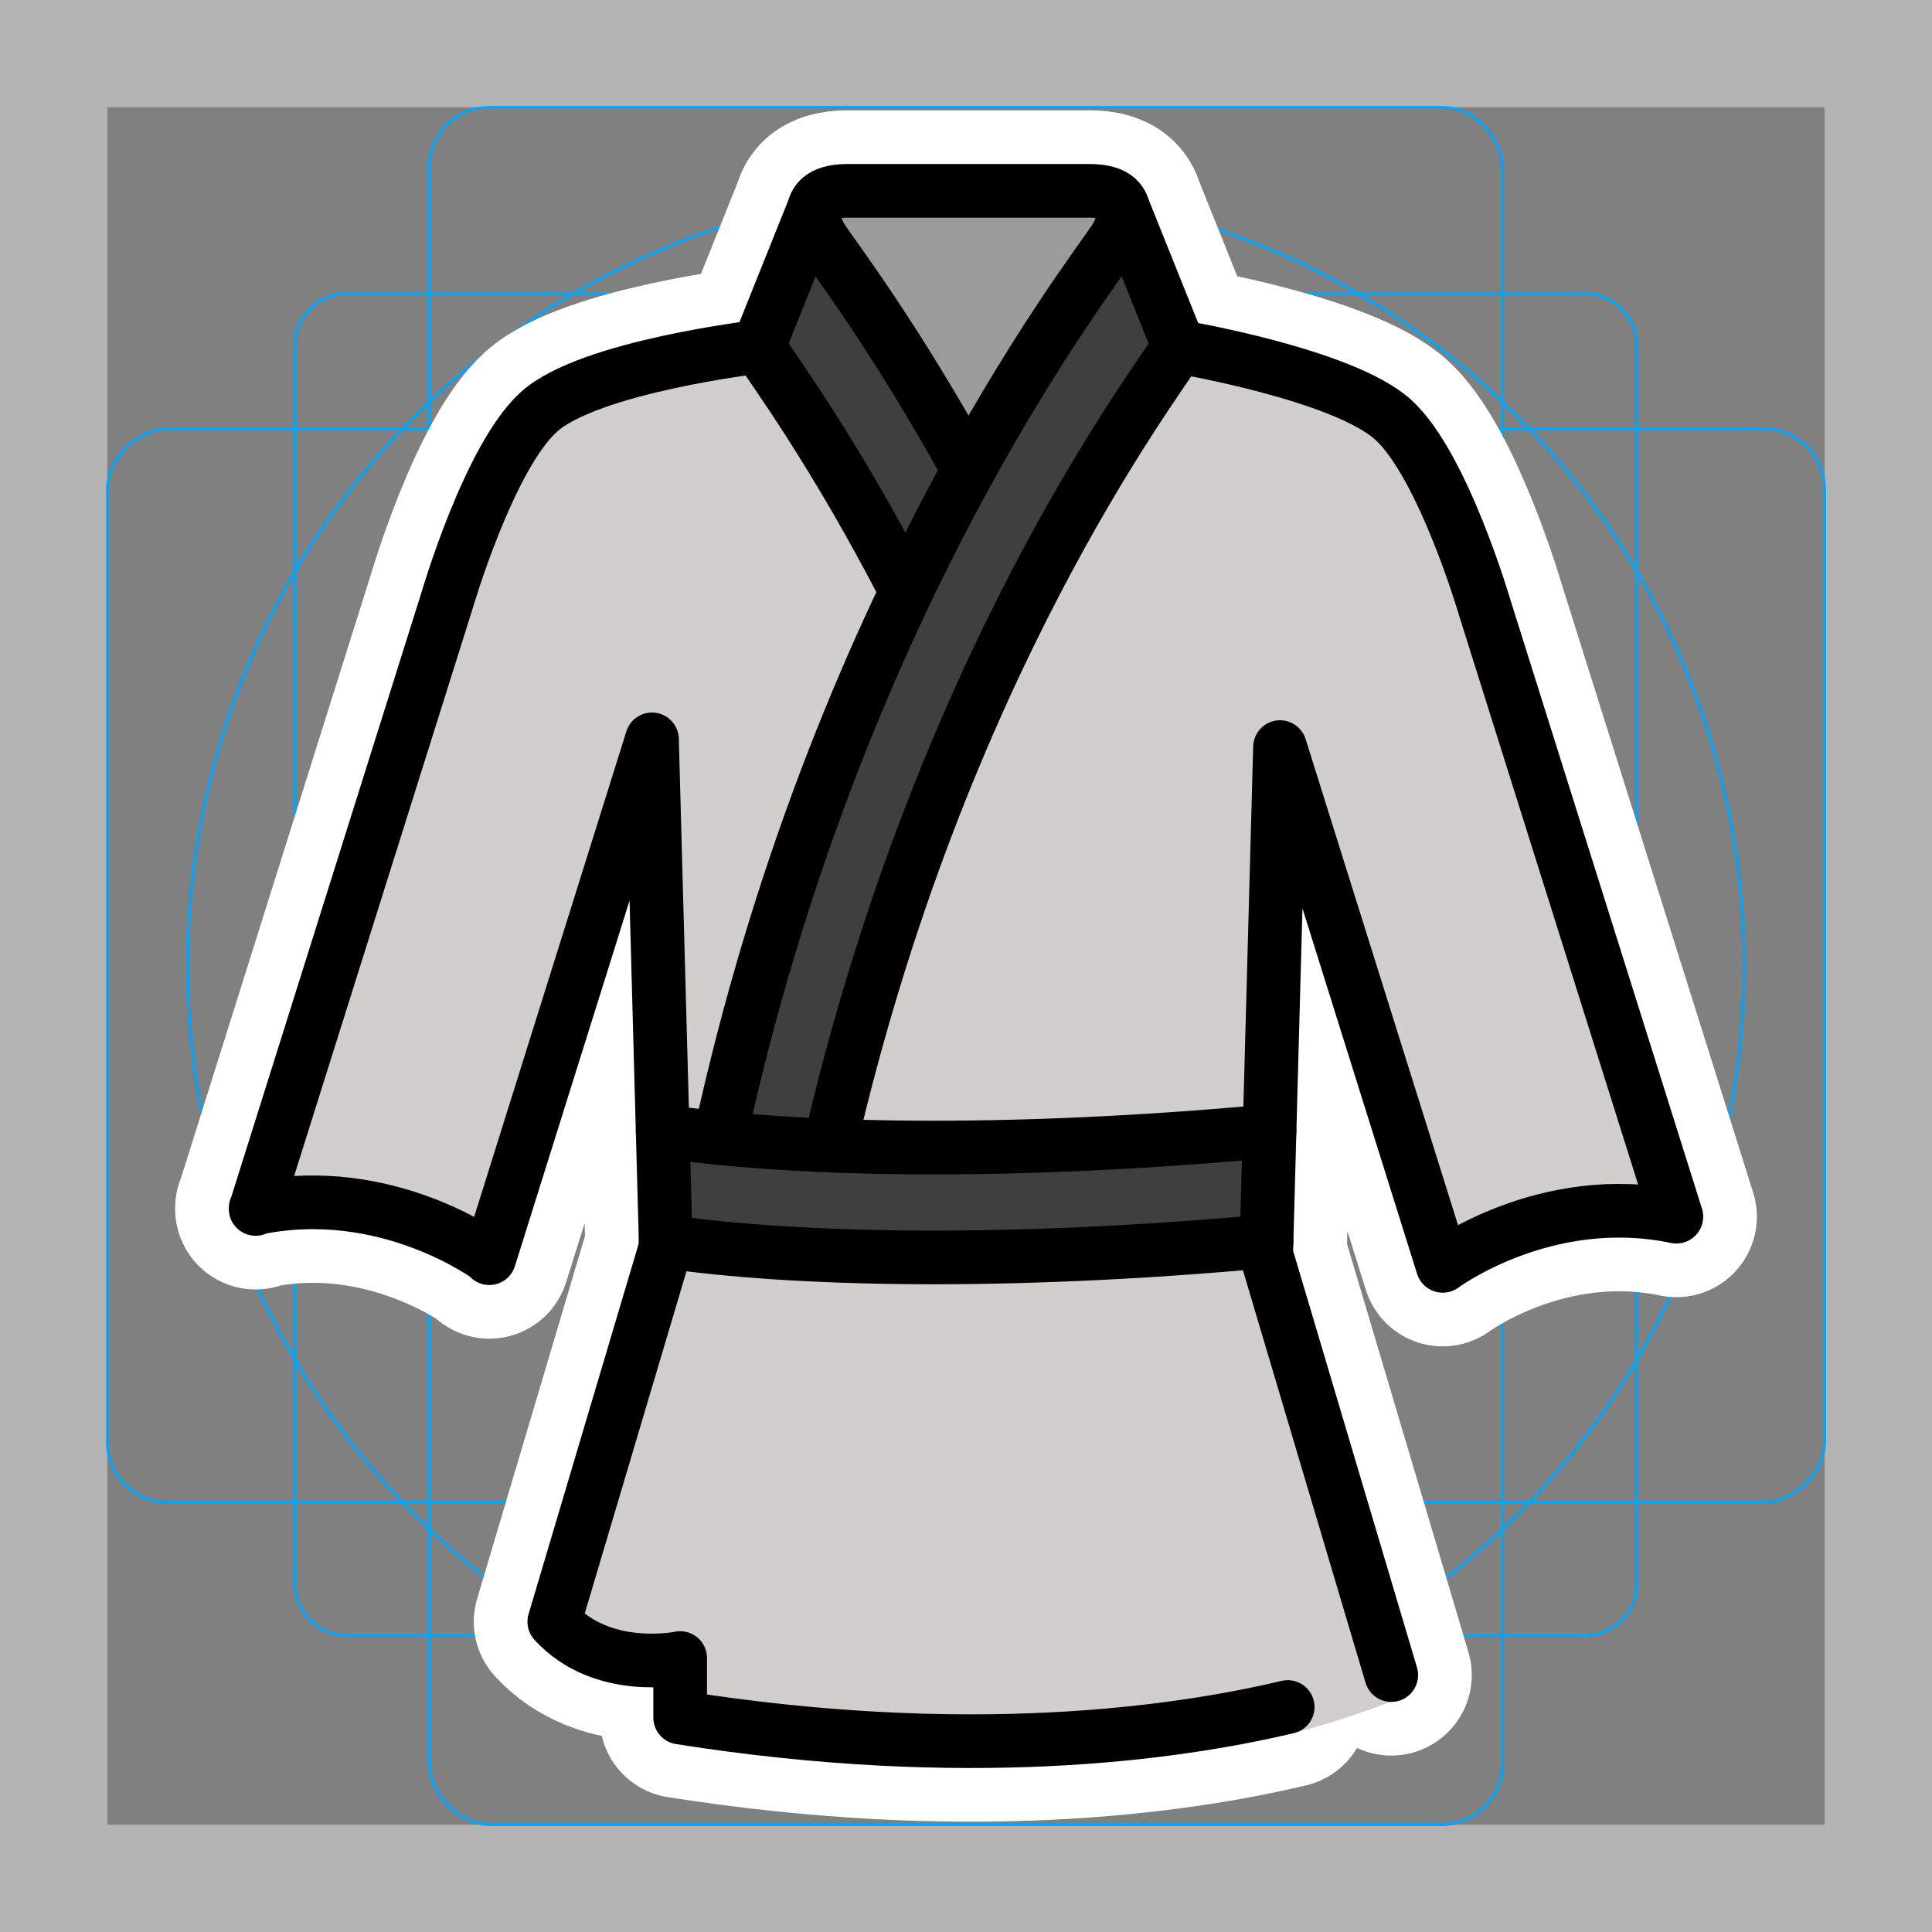 <svg viewBox="0 0 72 72" xmlns="http://www.w3.org/2000/svg"><rect x="0" y="0" width="72" height="72" fill="#808080" stroke="none"/><path fill="#b3b3b3" d="M68 4v64H4V4h64m4-4H0v72h72V0z"/><path fill="none" stroke="#00a5ff" stroke-miterlimit="10" stroke-width=".1" d="M12.923 10.958h46.154A1.923 1.923 0 0161 12.881v46.154a1.923 1.923 0 01-1.923 1.923H12.923A1.923 1.923 0 0111 59.035V12.881a1.923 1.923 0 011.923-1.923z"/><rect x="16" y="4" rx="2.254" width="40" height="64" fill="none" stroke="#00a5ff" stroke-miterlimit="10" stroke-width=".1"/><rect x="16" y="4" rx="2.254" width="40" height="64" transform="rotate(90 36 36)" fill="none" stroke="#00a5ff" stroke-miterlimit="10" stroke-width=".1"/><circle cx="36" cy="36" r="29" fill="none" stroke="#00a5ff" stroke-miterlimit="10" stroke-width=".1"/><g stroke-linecap="round" stroke-miterlimit="10" stroke-width="6" stroke="#fff" fill="none" stroke-linejoin="round"><path d="M28.267 12.922s-6.303.735-8.178 2.423-3.437 7.062-3.437 7.062L9.528 45.05l-.001.004v-.03.004c4.875-1.02 8.708 1.833 8.708 1.833v.027l6.063-19.334.515 18.904-4.156 13.98c1.794 1.968 4.691 1.353 4.691 1.353v2.218c10.627 1.676 18.36.621 22.641-.394M43.93 12.922s6.106 1.024 7.98 2.711 3.438 7.063 3.438 7.063l7.124 22.642.001.004c-4.875-1.021-8.708 1.833-8.708 1.833l-6.063-19.333-.515 18.904 4.661 15.679"/><path d="M36.095 17.523c-2.69-4.889-4.934-7.833-5.462-8.619 0 0-1.146-1.792.958-1.792h9.007c2.105 0 .959 1.792.959 1.792-1.148 1.708-10.397 13.61-14.732 33.51"/><path d="M30.921 42.692c4.121-17.805 11.973-28.14 13.009-29.77l-2.115-5.27m-8.04 14.393c-2.677-5.2-4.98-8.299-5.508-9.13m0 .007l2.114-5.271m16.931 34.503c-9.892.913-17.802.712-22.616 0M47.2 46.258c-9.77.896-17.584.703-22.393.007"/></g><path fill="#D0CFCE" d="M62.48 46.02c-.74-.16-1.45-.22-2.13-.22-3.82 0-6.58 2.09-6.58 2.09l-6.06-19.68-.51 19.24 4.66 15.96s-2.19.85-3.86 1.21l-.01-.14c-4.28 1.03-12.01 2.11-22.63.4v-2.92s-2.73.85-4.52-1.15l3.98-13.65-.51-19.24-6.06 19.68v-.03s-2.76-2.09-6.58-2.09c-.68 0-1.38.06-2.12.22l7.11-23.02s1.56-5.47 3.44-7.19c1.87-1.72 8.18-2.46 8.18-2.46l2.1-5.37c.12-.3.47-.55 1.22-.55h9.01c.76 0 1.1.24 1.22.55l2.11 5.37s6.11 1.04 7.98 2.76c1.88 1.71 3.44 7.18 3.44 7.18l7.12 23.05z"/><path fill="#9B9B9A" d="M30.921 7.875h10.662L36 16.958z"/><path fill="#3F3F3F" d="M25.25 42.25h21.951v3.688H25.25z"/><path fill="#3F3F3F" d="M33.775 22.045l-5.017-8.826 1.93-4.36 5.564 8.62 5.331-8.62 1.542 3.558v1.395C36.062 23 31.168 42.415 31.168 42.415l-4.286-.261s2.984-12.284 6.893-20.11z"/><g fill="none" stroke="#000" stroke-linecap="round" stroke-linejoin="round" stroke-miterlimit="10" stroke-width="2"><path d="M28.267 12.922s-6.303.735-8.178 2.423-3.437 7.062-3.437 7.062L9.528 45.05l-.001.004v-.03.004c4.875-1.02 8.708 1.833 8.708 1.833v.027l6.063-19.334.515 18.904-4.156 13.98c1.794 1.968 4.691 1.353 4.691 1.353v2.218c10.627 1.676 18.36.621 22.641-.394M43.93 12.922s6.106 1.024 7.98 2.711 3.438 7.063 3.438 7.063l7.124 22.642.001.004c-4.875-1.021-8.708 1.833-8.708 1.833l-6.063-19.333-.515 18.904 4.661 15.679"/><path d="M36.095 17.523c-2.69-4.889-4.934-7.833-5.462-8.619 0 0-1.146-1.792.958-1.792h9.007c2.105 0 .959 1.792.959 1.792-1.148 1.708-10.397 13.61-14.732 33.51"/><path d="M30.921 42.692c4.121-17.805 11.973-28.14 13.009-29.77l-2.115-5.27m-8.04 14.393c-2.677-5.2-4.98-8.299-5.508-9.13m0 .007l2.114-5.271m16.931 34.503c-9.892.913-17.802.712-22.616 0M47.2 46.258c-9.77.896-17.584.703-22.393.007"/></g></svg>